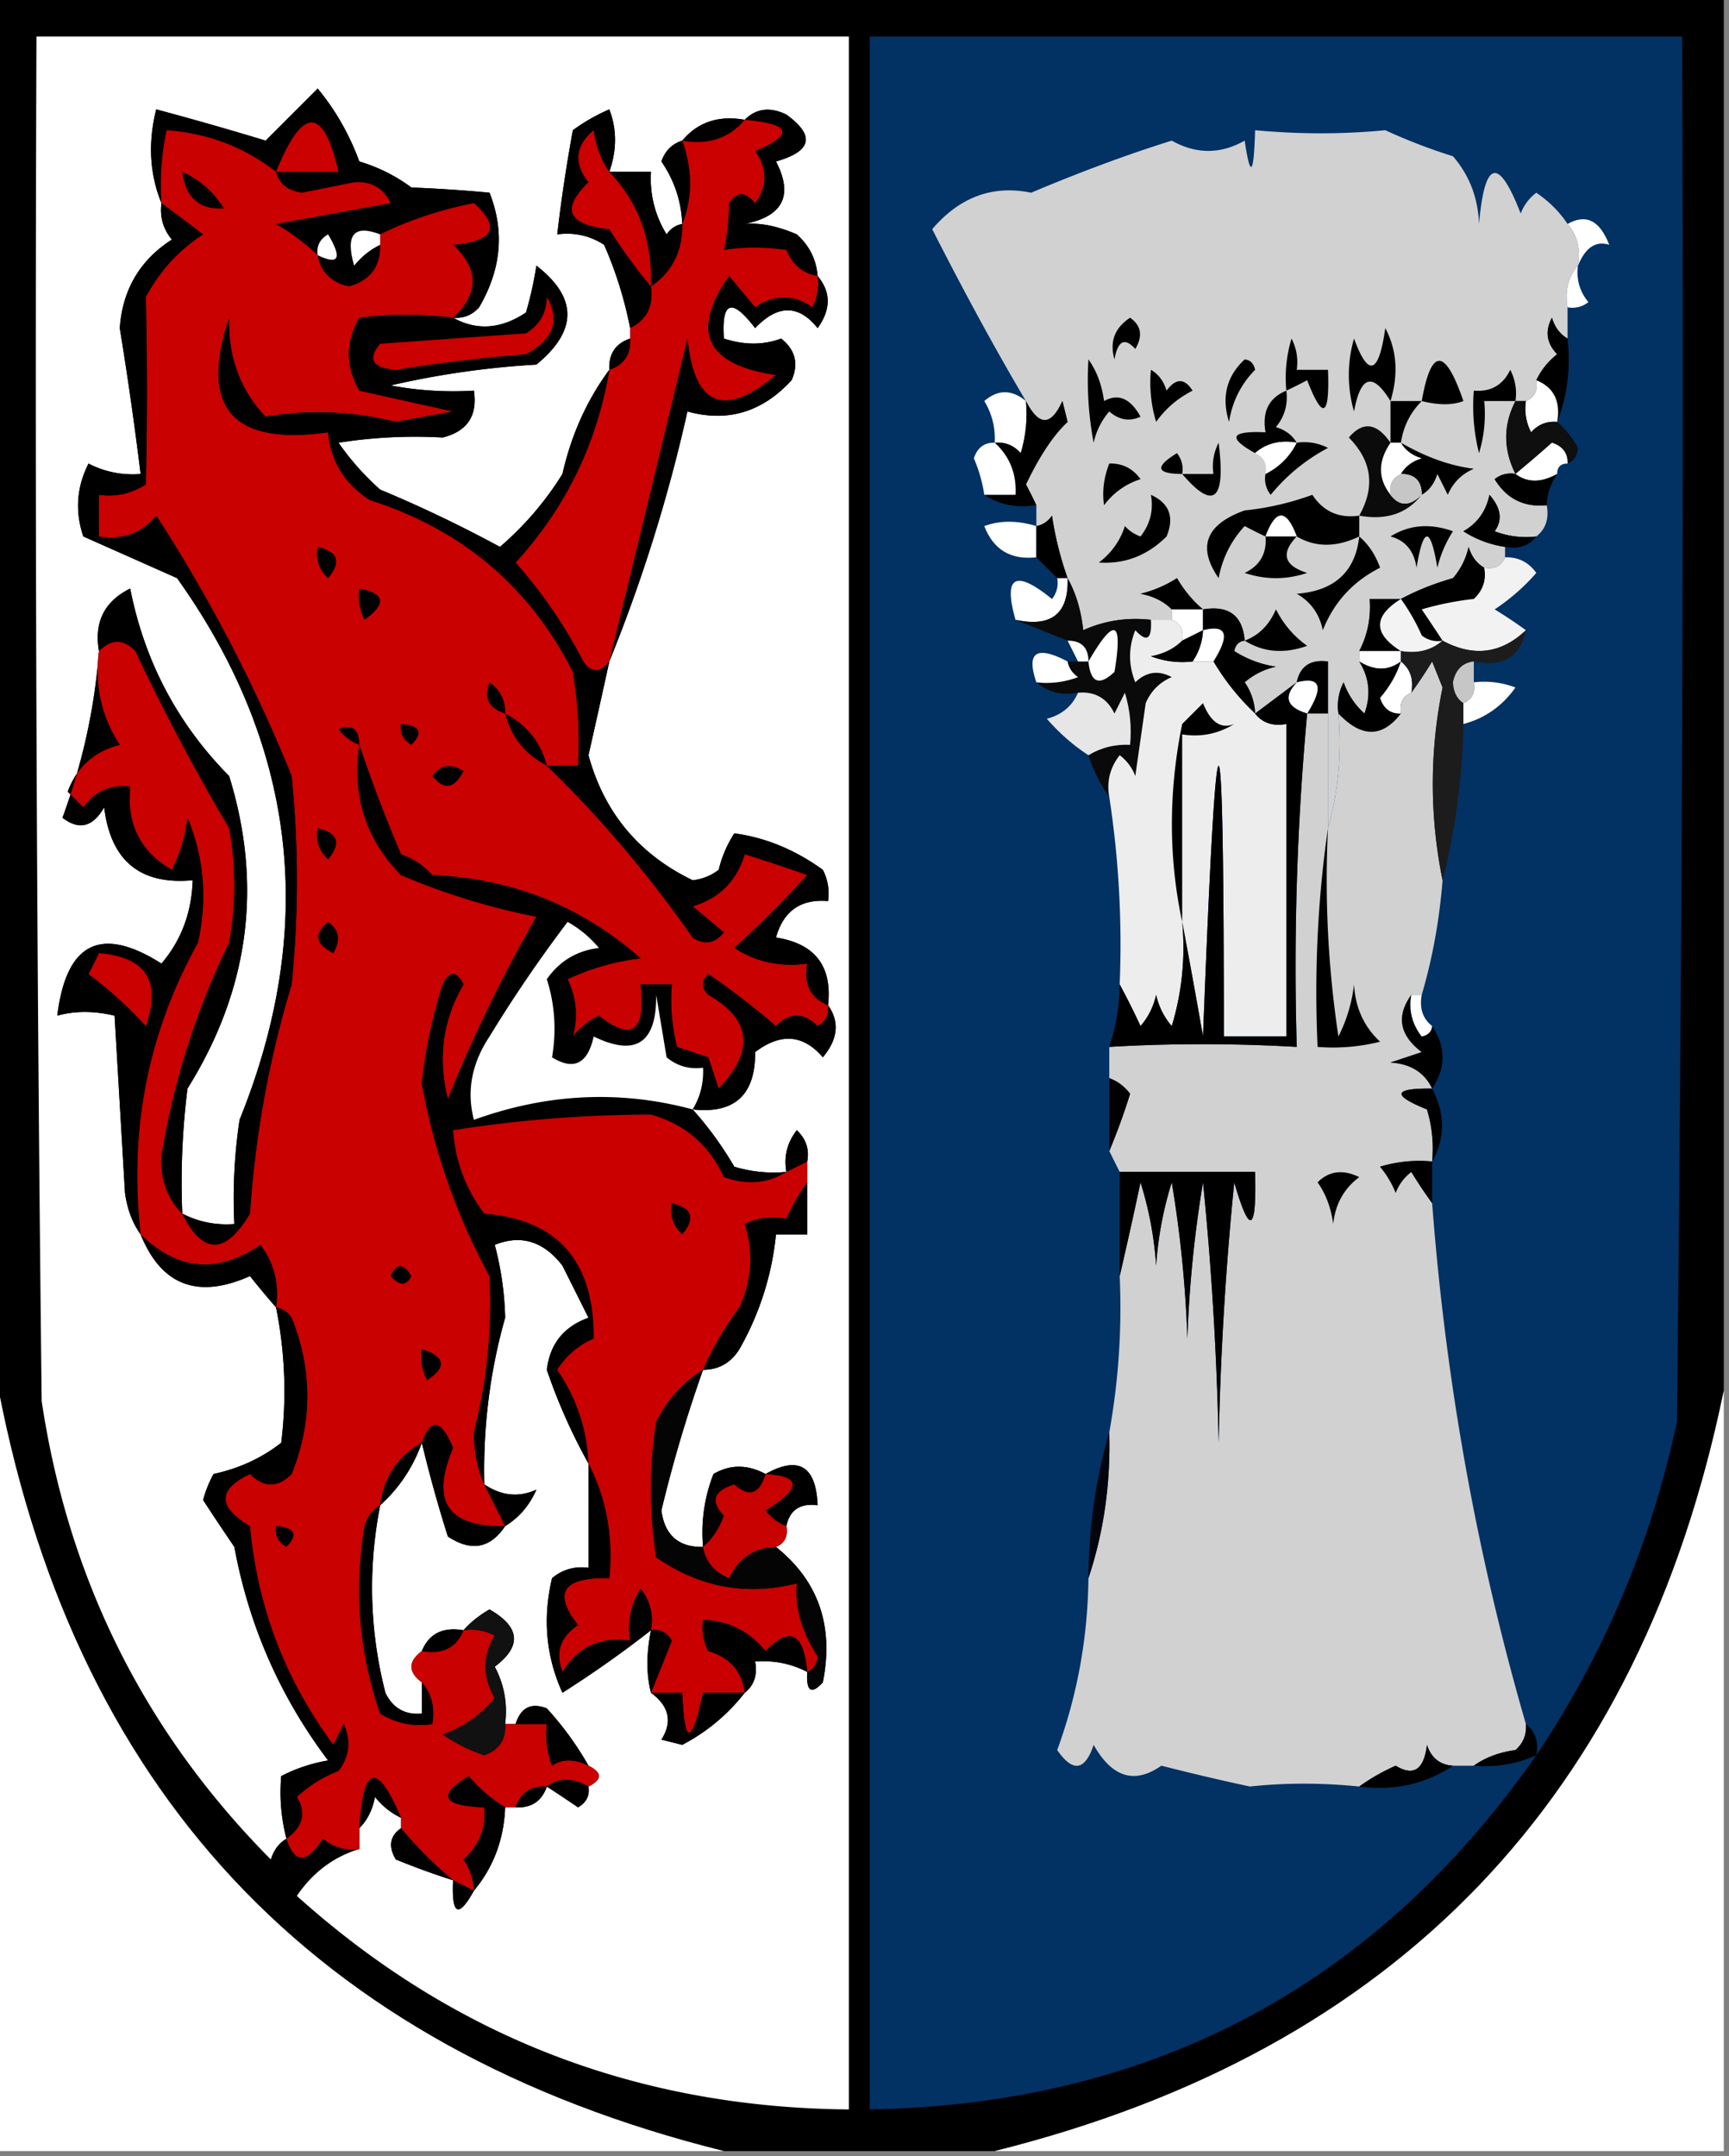 <svg xmlns="http://www.w3.org/2000/svg" width="166" height="207" style="shape-rendering:geometricPrecision;text-rendering:geometricPrecision;image-rendering:optimizeQuality;fill-rule:evenodd;clip-rule:evenodd"><rect width="100%" height="100%" fill="#808080" stroke="none"/><path style="opacity:1" d="M-.5-.5h166v134c-8.025 39.024-31.358 63.358-70 73h-26c-39.494-9.83-62.827-34.83-70-75V-.5z"/><path style="opacity:1" fill="#fefffe" d="M34.5 177.5v-2c.768-.763 1.268-1.763 1.5-3 .708.881 1.542 1.547 2.5 2v1c-1.074.751-1.24 1.751-.5 3a72.129 72.129 0 0 0 5.5 2c-.155 3.353.512 3.686 2 1 1.88-2.255 2.88-4.922 3-8h1c1.527.073 2.527-.594 3-2 .982.641 1.982 1.307 3 2 .797-.457 1.13-1.124 1-2 1.333-.667 1.333-1.333 0-2a30.034 30.034 0 0 0-4-5.5c-1.498-.585-2.498-.085-3 1.5h-1c.24-1.967-.094-3.801-1-5.5 2.618-1.974 2.452-3.807-.5-5.5-.995.566-1.828 1.233-2.5 2-1.983-.343-3.317.324-4 2-1.333 1-1.333 2 0 3v3c-1.624.14-2.79-.527-3.5-2-1.519-5.944-1.685-11.944-.5-18 1.826-1.647 3.16-3.647 4-6a128.439 128.439 0 0 0 2.5 9c2.234 1.48 4.068 1.147 5.5-1 1.337-.815 2.337-1.982 3-3.5-1.68.771-3.347.605-5-.5-.128-5.523.538-10.857 2-16a29.92 29.92 0 0 0-1-7c2.526-1.01 4.692-.343 6.5 2l2.5 5c-2.37.848-3.704 2.515-4 5a54.927 54.927 0 0 0 4 9v10c-1.322-.17-2.489.163-3.5 1-.913 3.862-.58 7.528 1 11a106.096 106.096 0 0 0 8.5-6c-.454 2.241-.454 4.241 0 6 1.748 1.289 2.081 2.789 1 4.5l2 .5a18.263 18.263 0 0 0 6-5c.904-.709 1.237-1.709 1-3 1.791-.134 3.458.199 5 1-.107 1.879.393 2.212 1.5 1 1.079-5.406-.421-9.739-4.5-13 .838-.342 1.172-1.008 1-2 .321-1.548 1.321-2.215 3-2-.157-3.773-1.824-4.773-5-3-1.739-.934-3.405-.934-5 0a15.42 15.42 0 0 0-1 7c-2.349.042-3.682-1.125-4-3.5a132.495 132.495 0 0 1 4-13.5c1.517-.011 2.684-.677 3.5-2a27.748 27.748 0 0 0 3.5-11h3v-7c.219-1.175-.114-2.175-1-3-.929 1.189-1.262 2.522-1 4a12.93 12.93 0 0 1-5-.5 33.655 33.655 0 0 0-4-5.5c4.03.443 6.03-1.391 6-5.5 2.455-1.864 4.622-1.698 6.5.5 1.454-1.744 1.621-3.41.5-5 .418-3.75-1.249-5.918-5-6.5.72-2.556 2.386-3.723 5-3.5a4.932 4.932 0 0 0-.5-3c-2.676-1.933-5.51-3.1-8.5-3.5a11.362 11.362 0 0 0-1.5 3.5 4.938 4.938 0 0 1-2.5 1c-5.16-2.492-8.493-6.492-10-12 .68-3.006 1.346-6.006 2-9a151.803 151.803 0 0 0 7.5-24c3.854 1.066 7.188.066 10-3 .699-1.574.365-2.907-1-4-1.707.638-3.54.638-5.5 0-.238-3.6.762-3.933 3-1 2.174-2.28 4.174-2.28 6 0 1.288-1.799 1.288-3.465 0-5-.128-1.59-.795-2.923-2-4-1.853-.801-3.52-1.135-5-1 3.687-.747 4.687-2.747 3-6 3.453-.979 3.786-2.479 1-4.5-1.566-.765-2.9-.598-4 .5-2.51-.447-4.51.22-6 2-.978.311-1.645.978-2 2 1.247 1.823 1.914 3.823 2 6-.617.11-1.117.444-1.5 1a10.1 10.1 0 0 1-1.5-6h-4c.73-2.099.73-4.099 0-6a18.088 18.088 0 0 0-3.5 2c-.61 3.327-1.11 6.66-1.5 10 1.644-.213 3.144.12 4.5 1a37.944 37.944 0 0 1 2.5 8v1c-1.406.473-2.073 1.473-2 3-2.148 2.903-3.648 6.236-4.5 10a30.318 30.318 0 0 1-6 7A125.85 125.85 0 0 0 36.5 47a25.522 25.522 0 0 1-4-4.5c3.278-.52 6.61-.687 10-.5 2.363-.589 3.363-2.089 3-4.5a32.437 32.437 0 0 1-8-.5 83.719 83.719 0 0 1 14-2c3.962-3.256 3.962-6.423 0-9.5a35.267 35.267 0 0 1-1 4.5c-2.395 1.598-4.728 1.765-7 .5.996.086 1.83-.248 2.5-1 2.128-3.633 2.461-7.3 1-11a137.345 137.345 0 0 0-7.5-.5 16.094 16.094 0 0 0-5-2.5c-.97-2.621-2.304-4.954-4-7l-5 5a325.242 325.242 0 0 0-10.5-3c-.805 3.197-.638 6.197.5 9-.17 1.322.163 2.489 1 3.5-3.074 1.978-4.74 4.812-5 8.5.761 4.663 1.428 9.33 2 14a9.106 9.106 0 0 1-5-1c-1.147 2.265-1.314 4.598-.5 7l9 4c11.497 16.134 13.497 33.467 6 52a50.442 50.442 0 0 0-.5 10c-1.791.134-3.458-.199-5-1a72.442 72.442 0 0 1 .5-12c5.916-9.481 7.25-19.481 4-30-4.956-5.018-8.123-11.018-9.5-18-2.478 1.222-3.478 3.222-3 6-.392 5.382-1.558 10.715-3.5 16 1.587 1.227 2.92.894 4-1 .628 5.135 3.46 7.469 8.5 7-.099 3.105-1.099 5.772-3 8-5.806-3.684-9.14-2.018-10 5 1.681-.468 3.514-.468 5.5 0l1 17c.21 1.558.71 2.891 1.5 4 1.989 4.901 5.489 6.234 10.5 4a81.216 81.216 0 0 0 2.5 3 40.48 40.48 0 0 1 .5 13c-1.864 1.464-4.03 2.464-6.5 3a11.47 11.47 0 0 0-1 2.5 283.046 283.046 0 0 0 3 4.5c1.394 7.554 4.394 14.387 9 20.5a15.252 15.252 0 0 0-4.5 1.5 17.642 17.642 0 0 0 .5 6c-.722.418-1.222 1.084-1.5 2-12.094-12.187-19.427-26.854-22-44-.5-43.665-.667-87.332-.5-131h78v199c-20.33-.173-37.996-7.006-53-20.5 1.535-2.253 3.535-3.753 6-4.5z"/><path style="opacity:1" fill="#023163" d="M147.5 168.5c-15.521 22.17-36.854 33.503-64 34V3.5h78c.167 44.335 0 88.668-.5 133-2.469 11.59-6.969 22.256-13.5 32z"/><path style="opacity:1" d="M43.5 30.5c2.5-2.333 2.5-4.666 0-7 3.92-.349 4.587-1.682 2-4-3.232.633-6.232 1.633-9 3-2.52-.972-3.354.028-2.5 3 .708-.88 1.542-1.547 2.5-2 .05 2.09-.95 3.423-3 4-1.713-.38-2.713-1.38-3-3a21.617 21.617 0 0 0-4-3l11-2c-.67-1.446-1.838-2.113-3.5-2l-5 1c-1.376-.184-2.209-.85-2.5-2-3.03-2.376-6.53-3.71-10.5-4a24.939 24.939 0 0 0-.5 7c-1.138-2.803-1.305-5.803-.5-9 3.49.934 6.99 1.934 10.5 3l5-5c1.696 2.046 3.03 4.379 4 7 1.833.552 3.5 1.386 5 2.5 2.631.107 5.131.273 7.5.5 1.461 3.7 1.128 7.367-1 11-.67.752-1.504 1.086-2.5 1zM58.5 16.5c-.79-1.108-1.29-2.442-1.5-4-1.772 1.49-1.939 3.157-.5 5-2.66 2.57-1.994 4.07 2 4.5a49.974 49.974 0 0 0 4 5.5c.27 1.88-.396 3.213-2 4a37.944 37.944 0 0 0-2.5-8c-1.356-.88-2.856-1.213-4.5-1 .39-3.34.89-6.673 1.5-10a18.088 18.088 0 0 1 3.5-2c.73 1.901.73 3.901 0 6zM71.5 11.5c1.1-1.098 2.434-1.265 4-.5 2.786 2.021 2.453 3.521-1 4.5 1.687 3.253.687 5.253-3 6 1.48-.135 3.147.199 5 1 1.205 1.077 1.872 2.41 2 4-1.422-.25-2.422-1.083-3-2.5-2.057-.305-4.057-.305-6 0 .299-1.32.466-2.82.5-4.5.741-1.14 1.575-1.14 2.5 0 1.18-1.635 1.18-3.302 0-5 3.79-1.604 3.456-2.604-1-3z"/><path style="opacity:1" fill="#cb0000" d="M26.5 16.5c2.552-6.325 4.552-6.325 6 0h-6z"/><path style="opacity:1" d="M71.5 11.5c-1.49 1.78-3.49 2.447-6 2 1.49-1.78 3.49-2.447 6-2z"/><path style="opacity:1" fill="#ca0100" d="M71.5 11.5c4.456.396 4.79 1.396 1 3 1.18 1.698 1.18 3.365 0 5-.925-1.14-1.759-1.14-2.5 0-.034 1.68-.201 3.18-.5 4.5 1.943-.305 3.943-.305 6 0 .578 1.417 1.578 2.25 3 2.5a4.932 4.932 0 0 1-.5 3c-1.796-1.267-3.63-1.267-5.5 0l-2.5-3c-3.726 5.334-2.226 8.5 4.5 9.5-5 4.169-7.834 3.002-8.5-3.5a4952.317 4952.317 0 0 1-7.5 31c-.897 1.098-1.73 1.098-2.5 0a46.434 46.434 0 0 0-6.5-9.5c4.812-5.258 7.812-11.425 9-18.5 1.406-.473 2.073-1.473 2-3v-1c1.604-.787 2.27-2.12 2-4 2.039-1.411 3.039-3.411 3-6 .997-2.505.997-5.172 0-8 2.51.447 4.51-.22 6-2z"/><path style="opacity:1" fill="#c90100" d="M26.5 16.5c.291 1.15 1.124 1.816 2.5 2l5-1c1.662-.113 2.83.554 3.5 2l-11 2a21.617 21.617 0 0 1 4 3c.287 1.62 1.287 2.62 3 3 2.05-.577 3.05-1.91 3-4v-1c2.768-1.367 5.768-2.367 9-3 2.587 2.318 1.92 3.651-2 4 2.5 2.334 2.5 4.667 0 7-3.127-.376-6.127-.376-9 0-1.333 2.333-1.333 4.667 0 7l9 2-5.5 1c-4.19-1.038-8.357-1.205-12.5-.5-2.447-2.57-3.613-5.737-3.5-9.5-2.88 8.63.287 12.297 9.5 11 .244 2.763 1.577 4.93 4 6.5 8.877 2.833 15.377 8.333 19.5 16.5.498 2.982.665 5.982.5 9h-3c5.125 4.97 9.791 10.47 14 16.5 1.135.75 2.135.583 3-.5l-3-2.5c2.55-.751 4.216-2.418 5-5 1.867.575 3.867 1.242 6 2a102.03 102.03 0 0 1-7 7c2.094 1.352 4.427 1.852 7 1.5-.343 1.983.323 3.317 2 4 .13.876-.203 1.543-1 2-1.333-1.333-2.667-1.333-4 0a74.327 74.327 0 0 0-6.5-5c-.667.667-.667 1.333 0 2 4.152 2.366 4.485 5.366 1 9l-1-3-3-1a18.436 18.436 0 0 1-.5-6h-3c.523 4.523-.81 5.523-4 3a7.253 7.253 0 0 0-2.5 2c.51-1.88.343-3.713-.5-5.5a22.5 22.5 0 0 1 7-2c-5.662-5.002-12.329-7.669-20-8a7.291 7.291 0 0 0-3-2c-1.49-3.48-2.823-6.98-4-10.5-.716 4.89.617 9.056 4 12.5a64.741 64.741 0 0 0 13 4 141.498 141.498 0 0 0-8.5 17.5c-.99-3.944-.49-7.61 1.5-11-.667-1.333-1.333-1.333-2 0a48.144 48.144 0 0 0-2 9.5 61.243 61.243 0 0 0 6.5 18.5 49.804 49.804 0 0 1-1.5 15c.007 1.869.34 3.536 1 5l2 4c-5.526.12-7.193-2.38-5-7.5-1.146-2.767-2.146-2.934-3-.5-2.322 1.302-3.655 3.302-4 6-.722.418-1.222 1.084-1.5 2-1.022 6.18-.522 12.18 1.5 18 1.545.952 3.212 1.285 5 1 .268-1.599-.066-2.932-1-4-1.333-1-1.333-2 0-3 1.983.343 3.317-.324 4-2a4.934 4.934 0 0 1 3 .5c-1.192 1.945-1.192 3.945 0 6-1.317 1.614-2.983 2.781-5 3.5a15.685 15.685 0 0 0 4 2c1.419-.505 2.085-1.505 2-3h4a8.435 8.435 0 0 0 .5 4c.986-.671 2.153-.671 3.5 0 1.333.667 1.333 1.333 0 2-1.535-.854-2.868-.854-4 0-1.527-.073-2.527.594-3 2h-1a14.696 14.696 0 0 1-3.5-3c-3.055 1.852-2.555 2.852 1.5 3 .172 1.992-.495 3.658-2 5 .627.917.96 1.917 1 3l-2-1a38.425 38.425 0 0 1-5-5v-1c-2.295-5.408-3.628-5.074-4 1v2c-1.322.17-2.489-.163-3.5-1-1.555 2.427-2.721 2.427-3.5 0 1.588-1.135 1.921-2.469 1-4a12.409 12.409 0 0 1 4-2.5c1.054-1.388 1.22-2.888.5-4.5l-1 2c-4.64-6.275-7.307-13.275-8-21-3.124-1.847-3.124-3.513 0-5 1.333 1.333 2.667 1.333 4 0 2-5 2-10 0-15-.383-.556-.883-.889-1.5-1 .319-2.25-.181-4.25-1.5-6-4.101 2.819-7.935 2.486-11.5-1-1.138-10.017.695-19.35 5.5-28 .922-4.19.588-8.19-1-12a14.73 14.73 0 0 1-1.5 5c-3.032-1.735-4.365-4.402-4-8-1.89-.204-3.39.463-4.5 2L6.5 76c.876-2.376 2.542-3.876 5-4.5-1.77-2.693-2.437-5.693-2-9 1.188-1.184 2.354-1.184 3.5 0 2.73 5.793 5.73 11.46 9 17a30.499 30.499 0 0 1 0 11 73.511 73.511 0 0 0-6.5 20.5c-.107 2.221.56 4.054 2 5.5 1.975 3.966 4.142 3.966 6.5 0a97.99 97.99 0 0 1 4-22c.667-6.667.667-13.333 0-20a148.288 148.288 0 0 0-13-25c-1.4 1.692-3.234 2.359-5.5 2v-4c1.644.214 3.144-.12 4.5-1a409.45 409.45 0 0 0 0-18c1.338-2.502 3.17-4.502 5.5-6a493.061 493.061 0 0 0-4-3c-.163-2.357.003-4.69.5-7 3.97.29 7.47 1.624 10.5 4z"/><path style="opacity:1" fill="#cb0000" d="M58.5 16.5c2.812 2.913 4.145 6.58 4 11a49.974 49.974 0 0 1-4-5.5c-3.994-.43-4.66-1.93-2-4.5-1.439-1.843-1.272-3.51.5-5 .21 1.558.71 2.892 1.5 4z"/><path style="opacity:1" fill="#d1d1d1" d="M150.5 21.5c.934 1.068 1.268 2.401 1 4-.934 1.068-1.268 2.401-1 4v3c-.722-.417-1.222-1.084-1.5-2-.684 1.284-.517 2.45.5 3.5-.881.708-1.547 1.542-2 2.5.172.992-.162 1.658-1 2h-1c-1.186 2.292-1.186 4.626 0 7a2.427 2.427 0 0 0-2 .5c1.153 1.883 2.819 2.716 5 2.5.237 1.291-.096 2.291-1 3a8.435 8.435 0 0 1-4-.5c.78-1.073.613-2.24-.5-3.5-.318 1.56-1.151 2.728-2.5 3.5a10.122 10.122 0 0 0 4 1.5v1c-.342.838-1.008 1.172-2 1-.722-.417-1.222-1.084-1.5-2a6.802 6.802 0 0 1-1.5 3c-1.836.528-3.503 1.194-5 2h-3c.134 1.791-.199 3.458-1 5v1c.973 1.568 1.14 3.235.5 5a7.292 7.292 0 0 1-2-3 4.934 4.934 0 0 0-.5 3c.315 3.871-.018 7.538-1 11v-16c-1.679-.215-2.679.452-3 2l-4 3a5.575 5.575 0 0 0-1-3 6.807 6.807 0 0 1 3-1.5 10.255 10.255 0 0 1-4-1.5c.124-.607.457-.94 1-1-.194-2.412-1.527-3.412-4-3-.969-.81-1.802-1.81-2.5-3a11.357 11.357 0 0 1-3.5 1.5c1.237.232 2.237.732 3 1.5v1h-2c-2.292-.256-4.459.077-6.5 1-.198-1.882-.698-3.548-1.5-5a31.91 31.91 0 0 1-1.5-6c-.383.556-.883.89-1.5 1v-2a44.358 44.358 0 0 0-1-2c1.307-2.735 2.64-4.735 4-6l-.5-2c-1.092 2.431-2.26 2.431-3.5 0-2.837-4.783-5.837-10.283-9-16.5 2.646-3.093 5.812-4.26 9.5-3.5 4.772-2.015 9.272-3.682 13.5-5 2.343 1.315 4.677 1.315 7 0 .545 3.672.878 3.338 1-1 4.246.395 8.413.395 12.5 0a54.152 54.152 0 0 0 6.5 2.5c1.574 1.826 2.407 3.992 2.5 6.5.541-6.163 1.875-6.497 4-1a4.458 4.458 0 0 1 1.5-2c1.235.84 2.235 1.84 3 3z"/><path style="opacity:1" d="M65.5 13.5c.997 2.828.997 5.495 0 8-.086-2.177-.753-4.177-2-6 .355-1.022 1.022-1.689 2-2zM17.5 16.5c1.634.707 2.968 1.873 4 3.5-2.341.168-3.674-.999-4-3.5zM58.5 16.5h4a10.1 10.1 0 0 0 1.5 6c.383-.556.883-.89 1.5-1 .039 2.589-.961 4.589-3 6 .145-4.42-1.188-8.087-4-11zM15.5 19.5c1.315.976 2.648 1.976 4 3-2.33 1.498-4.162 3.498-5.5 6a409.45 409.45 0 0 1 0 18c-1.356.88-2.856 1.214-4.5 1v4c2.266.359 4.1-.308 5.5-2a148.288 148.288 0 0 1 13 25c.667 6.667.667 13.333 0 20a97.99 97.99 0 0 0-4 22c-2.358 3.966-4.525 3.966-6.5 0 1.542.801 3.209 1.134 5 1-.165-3.35.002-6.683.5-10 7.497-18.533 5.497-35.866-6-52l-9-4c-.814-2.402-.647-4.735.5-7a9.106 9.106 0 0 0 5 1 353.624 353.624 0 0 0-2-14c.26-3.688 1.926-6.522 5-8.5-.837-1.011-1.17-2.178-1-3.5z"/><path style="opacity:1" fill="#fefffe" d="M150.5 21.5c1.768-1.008 3.101-.34 4 2-1.282-.413-2.282.254-3 2 .268-1.599-.066-2.932-1-4zM36.5 22.5v1c-.958.453-1.792 1.12-2.5 2-.854-2.972-.02-3.972 2.5-3zM30.5 24.5c-.13-.876.203-1.543 1-2 1.373 2.308 1.04 2.975-1 2z"/><path style="opacity:1" d="M58.5 35.5c-1.188 7.075-4.188 13.242-9 18.5a46.434 46.434 0 0 1 6.5 9.5c.77 1.098 1.603 1.098 2.5 0-.654 2.994-1.32 5.994-2 9 1.507 5.508 4.84 9.508 10 12a4.938 4.938 0 0 0 2.5-1c.31-1.266.81-2.433 1.5-3.5 2.99.4 5.824 1.567 8.5 3.5.483.948.65 1.948.5 3-2.614-.223-4.28.944-5 3.5 3.751.582 5.418 2.75 5 6.5-1.677-.683-2.343-2.017-2-4-2.573.352-4.906-.148-7-1.5a102.03 102.03 0 0 0 7-7 149.915 149.915 0 0 0-6-2c-.784 2.582-2.45 4.249-5 5l3 2.5c-.865 1.083-1.865 1.25-3 .5-4.209-6.03-8.875-11.53-14-16.5h3a40.936 40.936 0 0 0-.5-9C50.877 56.333 44.377 50.833 35.5 48c-2.423-1.57-3.756-3.737-4-6.5-9.213 1.297-12.38-2.37-9.5-11-.113 3.763 1.053 6.93 3.5 9.5 4.143-.705 8.31-.538 12.5.5l5.5-1-9-2c-1.333-2.333-1.333-4.667 0-7 2.873-.376 5.873-.376 9 0 2.272 1.265 4.605 1.098 7-.5a35.267 35.267 0 0 0 1-4.5c3.962 3.077 3.962 6.244 0 9.5-4.73.273-9.396.94-14 2 2.646.497 5.313.664 8 .5.363 2.411-.637 3.911-3 4.5a47.027 47.027 0 0 0-10 .5 25.522 25.522 0 0 0 4 4.5A125.85 125.85 0 0 1 48 52.5a30.318 30.318 0 0 0 6-7c.852-3.764 2.352-7.097 4.5-10z"/><path style="opacity:1" fill="#fefffe" d="M151.5 25.5c-.17 1.322.163 2.489 1 3.5a2.427 2.427 0 0 1-2 .5c-.268-1.599.066-2.932 1-4z"/><path style="opacity:1" d="M78.5 26.5c1.288 1.535 1.288 3.201 0 5-1.826-2.28-3.826-2.28-6 0-2.238-2.933-3.238-2.6-3 1 1.96.638 3.793.638 5.5 0 1.365 1.093 1.699 2.426 1 4-2.812 3.066-6.146 4.066-10 3a151.803 151.803 0 0 1-7.5 24 4952.317 4952.317 0 0 0 7.5-31c.666 6.502 3.5 7.669 8.5 3.5-6.726-1-8.226-4.166-4.5-9.5l2.5 3c1.87-1.267 3.704-1.267 5.5 0 .483-.948.65-1.948.5-3z"/><path style="opacity:1" fill="#cb0000" d="M52.5 28.5c1.303 2.257.636 4.09-2 5.5A159.23 159.23 0 0 0 38 35.5c-2.241-.18-2.741-1.014-1.5-2.5l14-1c1.323-.816 1.99-1.983 2-3.5z"/><path style="opacity:1" d="M108.5 30.5c1.073.75 1.24 1.75.5 3-1.016-1.134-1.683-.8-2 1-.484-1.693.016-3.027 1.5-4zM150.5 32.5c.306 2.885-.027 5.552-1 8 .343-1.983-.324-3.317-2-4 .453-.958 1.119-1.792 2-2.5-1.017-1.05-1.184-2.216-.5-3.5.278.916.778 1.583 1.5 2zM133.5 38.5c-1.705-2.787-2.872-2.453-3.5 1a12.494 12.494 0 0 1 0-7c1.377 3.765 2.377 3.432 3-1 1.113 2.092 1.279 4.425.5 7zM60.5 32.5c.073 1.527-.594 2.527-2 3-.073-1.527.594-2.527 2-3zM123.5 37.5c-.16-1.7.006-3.366.5-5 .483.948.649 1.948.5 3h3c.169 4.54-.498 4.874-2 1-.683.363-1.35.696-2 1zM104.5 34.5c.79 1.108 1.29 2.442 1.5 4 1.364-.758 2.531-.258 3.5 1.5-1.049.492-2.049.326-3-.5a6.802 6.802 0 0 0-1.5 3 32.462 32.462 0 0 1-.5-8zM119.5 34.5c.543.06.876.393 1 1-1.363 1.393-2.196 3.06-2.5 5-.743-2.374-.243-4.374 1.5-6zM136.5 38.5c.905-5.147 2.238-5.147 4 0-1.057.406-2.391.406-4 0zM110.5 35.5c.722.417 1.222 1.084 1.5 2 .893-1.211 1.726-1.211 2.5 0-1.434.73-2.6 1.73-3.5 3a12.93 12.93 0 0 1-.5-5zM145.5 38.5h-3a12.93 12.93 0 0 1-.5 5 18.452 18.452 0 0 1-.5-6c1.624.14 2.79-.527 3.5-2 .483.948.649 1.948.5 3z"/><path style="opacity:1" fill="#fefffe" d="M147.5 36.5c1.676.683 2.343 2.017 2 4-.996-.086-1.829.248-2.5 1a4.934 4.934 0 0 1-.5-3c.838-.342 1.172-1.008 1-2zM98.5 38.5c.16 1.7-.007 3.366-.5 5-.67-.752-1.504-1.086-2.5-1a6.845 6.845 0 0 0-1-4c1.308-1.126 2.642-1.126 4 0z"/><path style="opacity:1" d="M123.5 37.5c.17 1.322-.163 2.489-1 3.5.916.278 1.582.778 2 1.5-1.599-.268-2.932.066-4 1-2.686-1.488-2.353-2.155 1-2-.343-1.983.324-3.317 2-4zM98.5 38.5c1.24 2.431 2.408 2.431 3.5 0l.5 2c-1.36 1.265-2.693 3.265-4 6 .363.684.696 1.35 1 2-1.915.285-3.581-.049-5-1h3c.109-2.014-.558-3.68-2-5 .996-.086 1.83.248 2.5 1 .493-1.634.66-3.3.5-5zM133.5 38.5h3c-1.1 1.105-1.767 2.438-2 4h-1v-4z"/><path style="opacity:1" fill="#0f0f0f" d="M145.5 38.5h1a4.934 4.934 0 0 0 .5 3c.671-.752 1.504-1.086 2.5-1 .778.656 1.444 1.489 2 2.5-.07.765-.403 1.265-1 1.5.03-.997-.47-1.664-1.5-2a123.492 123.492 0 0 1-3.5 3c-1.186-2.374-1.186-4.708 0-7z"/><path style="opacity:1" fill="#fefffe" d="M95.5 42.5c1.442 1.32 2.109 2.986 2 5h-3a14.076 14.076 0 0 0-1-3.5c.336-1.03 1.003-1.53 2-1.5z"/><path style="opacity:1" d="M113.5 45.5h3a4.934 4.934 0 0 1 .5-3c.699 5.548-.467 6.548-3.5 3z"/><path style="opacity:1" fill="#fefffe" d="M120.5 43.5c1.068-.934 2.401-1.268 4-1a6.544 6.544 0 0 1-3 3c.172-.992-.162-1.658-1-2z"/><path style="opacity:1" d="M124.5 42.5a4.932 4.932 0 0 1 3 .5 17.833 17.833 0 0 0-5.5 4.5 2.429 2.429 0 0 1-.5-2 6.544 6.544 0 0 0 3-3z"/><path style="opacity:1" fill="#fefffe" d="M133.5 42.5h1c.418.722 1.084 1.222 2 1.5-.916.278-1.582.778-2 1.5-.838.342-1.172 1.008-1 2-1.22-1.55-1.22-3.216 0-5z"/><path style="opacity:1" d="M134.5 42.5c2.403 1.388 4.737 2.221 7 2.5-1.167.5-2 1.333-2.5 2.5l-1-2c-.278.916-.778 1.583-1.5 2 0-1.333-.667-2-2-2 .418-.722 1.084-1.222 2-1.5-.916-.278-1.582-.778-2-1.5z"/><path style="opacity:1" fill="#fefffe" d="M150.5 44.5c-.667 0-1 .333-1 1-1.535.854-2.868.854-4 0a123.492 123.492 0 0 0 3.5-3c1.03.336 1.53 1.003 1.5 2z"/><path style="opacity:1" d="M113.5 45.5c-2.501-.01-2.668-.678-.5-2 .464.594.631 1.261.5 2z"/><path style="opacity:1" fill="#0b0b0b" d="M133.5 42.5c-1.22 1.784-1.22 3.45 0 5 .848 1.125 1.848 1.125 3 0-1.418 1.808-3.418 2.475-6 2 1.548-2.758 1.215-5.258-1-7.5 1.346-1.587 2.679-1.42 4 .5z"/><path style="opacity:1" d="M106.5 44.5c1.256-.039 2.256.461 3 1.5a6.977 6.977 0 0 0-3.5 2.5c-.195-1.32-.028-2.653.5-4z"/><path style="opacity:1" fill="#c6c6c6" d="M134.5 45.5c1.333 0 2 .667 2 2-1.152 1.125-2.152 1.125-3 0-.172-.992.162-1.658 1-2z"/><path style="opacity:1" d="M145.5 45.5c1.132.854 2.465.854 4 0a5.727 5.727 0 0 0-1 3c-2.181.216-3.847-.617-5-2.5a2.427 2.427 0 0 1 2-.5zM110.5 47.5c1.773.814 2.273 2.148 1.5 4-1.851 1.837-4.017 2.67-6.5 2.5a6.977 6.977 0 0 0 2.5-3.5c.414.457.914.79 1.5 1 .929-1.189 1.262-2.522 1-4zM130.5 49.5v2c-2.206 1.056-4.206 1.056-6 0-1-2.667-2-2.667-3 0a44.043 44.043 0 0 1-2-1c-1.306 1.412-2.14 3.079-2.5 5-2.071-2.994-1.238-5.16 2.5-6.5a26.689 26.689 0 0 0 6.5-1.5c1.049 1.607 2.549 2.273 4.5 2zM147.5 51.5c-.709.904-1.709 1.237-3 1a10.122 10.122 0 0 1-4-1.5c1.349-.772 2.182-1.94 2.5-3.5 1.113 1.26 1.28 2.427.5 3.5a8.435 8.435 0 0 0 4 .5z"/><path style="opacity:1" fill="#fefffe" d="M99.5 50.5v3c-2.458.273-4.125-.727-5-3 1.503-.552 3.17-.552 5 0z"/><path style="opacity:1" d="M102.5 55.5h-1l-2-2v-3c.617-.11 1.117-.444 1.5-1a31.91 31.91 0 0 0 1.5 6z"/><path style="opacity:1" fill="#fefffe" d="M124.5 51.5h-3c1-2.667 2-2.667 3 0z"/><path style="opacity:1" d="M133.5 51.5c1.788-1.123 3.788-1.29 6-.5a11.339 11.339 0 0 0-1.5 3.5c-.667-4-1.333-4-2 0-.236-1.62-1.069-2.62-2.5-3zM121.5 51.5h3c-1.56 1.63-1.227 2.796 1 3.5-2 .667-4 .667-6 0 1.473-.71 2.14-1.876 2-3.5zM130.5 51.5c.891.761 1.558 1.761 2 3-2.592 1.304-4.425 3.304-5.5 6-.318-1.56-1.151-2.728-2.5-3.5 3.626-.278 5.626-2.112 6-5.5zM30.5 52.5c1.965.448 2.298 1.448 1 3-.886-.825-1.219-1.825-1-3zM142.5 54.5c.219 1.175-.114 2.175-1 3-1.617.17-3.284.503-5 1a184.223 184.223 0 0 1 2 3 2.427 2.427 0 0 1-2-.5 19.588 19.588 0 0 0-2-3.5c1.497-.806 3.164-1.472 5-2a6.802 6.802 0 0 0 1.5-3c.278.916.778 1.583 1.5 2z"/><path style="opacity:1" fill="#f2f2f2" d="M144.5 53.5c1.256-.039 2.256.461 3 1.5a19.897 19.897 0 0 1-4 3.5 44.093 44.093 0 0 1 3 2c-2.378 2.257-5.045 2.59-8 1a184.223 184.223 0 0 0-2-3 28.736 28.736 0 0 1 5-1c.886-.825 1.219-1.825 1-3 .992.172 1.658-.162 2-1z"/><path style="opacity:1" fill="#fefffe" d="M101.5 55.5h1c.116 3.41-1.55 4.744-5 4-1.198-4.199-.032-4.865 3.5-2a2.429 2.429 0 0 0 .5-2z"/><path style="opacity:1" d="M115.5 58.5h-3c-.763-.768-1.763-1.268-3-1.5 1.266-.31 2.433-.81 3.5-1.5.698 1.19 1.531 2.19 2.5 3zM17.5 116.5c-1.44-1.446-2.107-3.279-2-5.5A73.511 73.511 0 0 1 22 90.5a30.499 30.499 0 0 0 0-11 207.326 207.326 0 0 1-9-17c-1.146-1.184-2.312-1.184-3.5 0-.478-2.778.522-4.778 3-6 1.377 6.982 4.544 12.982 9.5 18 3.25 10.519 1.916 20.519-4 30a72.442 72.442 0 0 0-.5 12zM34.5 56.5c2.473.447 2.64 1.447.5 3a4.932 4.932 0 0 1-.5-3zM134.5 57.5c-2.667 1.667-2.667 3.333 0 5h-4c.801-1.542 1.134-3.209 1-5h3z"/><path style="opacity:1" fill="#f3f3f3" d="M134.5 57.5a19.588 19.588 0 0 1 2 3.5 2.427 2.427 0 0 0 2 .5c-1.068.934-2.401 1.268-4 1-2.667-1.667-2.667-3.333 0-5z"/><path style="opacity:1" fill="#fefffe" d="M112.5 59.5v-1h3v2l-2 1c.172-.992-.162-1.658-1-2z"/><path style="opacity:1" d="M115.5 58.5c2.473-.412 3.806.588 4 3-.543.06-.876.393-1 1a10.255 10.255 0 0 0 4 1.5 6.807 6.807 0 0 0-3 1.5 5.575 5.575 0 0 1 1 3 22.755 22.755 0 0 1-4-5c1.617-2.576 1.283-3.576-1-3v-2z"/><path style="opacity:1" d="M119.5 61.5c1.359-.507 2.359-1.507 3-3 .73 1.434 1.73 2.6 3 3.5-2.212.79-4.212.623-6-.5z"/><path style="opacity:1" fill="#0a0a0a" d="M102.5 55.5c.802 1.452 1.302 3.118 1.5 5 2.041-.923 4.208-1.256 6.5-1 .107 1.879-.393 2.212-1.5 1-.667 1.667-.667 3.333 0 5 1.049-1.017 2.216-1.184 3.5-.5-1.167.5-2 1.333-2.5 2.5l-1 7a4.458 4.458 0 0 0-1.5-2c-.929 1.189-1.262 2.522-1 4-.845-1.171-1.511-2.505-2-4 1.208-.734 2.541-1.067 4-1a12.93 12.93 0 0 0-.5-5l-1 2c-.71-1.473-1.876-2.14-3.5-2-1.599.268-2.932-.066-4-1a8.435 8.435 0 0 0 4-.5c-.556-.383-.889-.883-1-1.5h2c0-1.333-.667-2-2-2l-5-2c3.45.744 5.116-.59 5-4z"/><path style="opacity:1" fill="#ededed" d="M110.5 59.5h2c.838.342 1.172 1.008 1 2-.763.768-1.763 1.268-3 1.5a8.435 8.435 0 0 0 4 .5h2a22.755 22.755 0 0 0 4 5c.709.904 1.709 1.237 3 1v30h-6c-.001-34.641-.668-34.641-2 0a813.557 813.557 0 0 0-2-11 25.878 25.878 0 0 1-1 10 6.802 6.802 0 0 1-1.5-3 6.802 6.802 0 0 1-1.5 3 71.015 71.015 0 0 0-2-4 93.303 93.303 0 0 0-1-18c-.262-1.478.071-2.811 1-4a4.458 4.458 0 0 1 1.5 2l1-7c.5-1.167 1.333-2 2.5-2.5-1.284-.684-2.451-.517-3.5.5-.667-1.667-.667-3.333 0-5 1.107 1.212 1.607.879 1.5-1z"/><path style="opacity:1" fill="#fefffe" d="M116.5 63.5h-2a5.727 5.727 0 0 0 1-3c2.283-.576 2.617.424 1 3zM104.5 63.5c2.498-4.316 3.331-3.983 2.5 1-1.461 1.382-2.294 1.05-2.5-1z"/><path style="opacity:1" d="M115.5 60.5a5.727 5.727 0 0 1-1 3 8.435 8.435 0 0 1-4-.5c1.237-.232 2.237-.732 3-1.5l2-1z"/><path style="opacity:1" fill="#fefffe" d="M102.5 61.5c1.333 0 2 .667 2 2h-1l-1-2z"/><path style="opacity:1" d="M9.5 62.5c-.437 3.307.23 6.307 2 9-2.458.624-4.124 2.124-5 4.5L8 77.5c1.11-1.537 2.61-2.204 4.5-2-.365 3.598.968 6.265 4 8a14.73 14.73 0 0 0 1.5-5c1.588 3.81 1.922 7.81 1 12-4.805 8.65-6.638 17.983-5.5 28-.79-1.109-1.29-2.442-1.5-4l-1-17c-1.986-.468-3.819-.468-5.5 0 .86-7.018 4.194-8.684 10-5 1.901-2.228 2.901-4.895 3-8-5.04.469-7.872-1.865-8.5-7-1.08 1.894-2.413 2.227-4 1 1.942-5.285 3.108-10.618 3.5-16z"/><path style="opacity:1" fill="#fefffe" d="M102.5 63.5c.111.617.444 1.117 1 1.5a8.435 8.435 0 0 1-4 .5c-.994-2.9.006-3.566 3-2zM130.5 63.5v-1h4v1c-1.202.905-2.536.905-4 0z"/><path style="opacity:1" d="M127.5 68.5h-2c1.617-2.576 1.283-3.576-1-3 .321-1.548 1.321-2.215 3-2v5zM130.5 63.5c1.464.905 2.798.905 4 0-.404 1.256-1.071 2.423-2 3.5.336 1.03 1.003 1.53 2 1.5-1.791 2.336-3.791 2.336-6 0a4.934 4.934 0 0 1 .5-3 7.292 7.292 0 0 0 2 3c.64-1.765.473-3.432-.5-5z"/><path style="opacity:1" fill="#fefffe" d="M134.5 63.5c.904.709 1.237 1.709 1 3-.838.342-1.172 1.008-1 2-.997.03-1.664-.47-2-1.5.929-1.077 1.596-2.244 2-3.5z"/><path style="opacity:1" fill="#d1d1d1" d="M138.5 84.5c-.308 3.86-.975 7.526-2 11h-1c-1.465 2.046-1.132 3.88 1 5.5l-3 1c1.937.122 3.27.955 4 2.5-3.743-.041-3.91.626-.5 2a12.93 12.93 0 0 1 .5 5 12.93 12.93 0 0 0-5 .5 9.454 9.454 0 0 1 1.5 2.5 4.457 4.457 0 0 1 1.5-2 44.093 44.093 0 0 0 2 3c1.295 17.115 4.295 33.782 9 50 .086.996-.248 1.829-1 2.5-1.558.21-2.891.71-4 1.5h-2c-1.25-.077-2.083-.744-2.5-2-.284 2.386-1.284 3.052-3 2a19.602 19.602 0 0 0-3.5 2c-3.605-.363-7.105-.363-10.5 0a227.77 227.77 0 0 1-8.5-2c-2.567 1.803-4.733 1.136-6.5-2-.833 2.5-2 2.667-3.5.5 1.933-5.272 2.933-10.772 3-16.5 1.472-4.419 2.138-9.086 2-14a67.246 67.246 0 0 0 1-15 467.073 467.073 0 0 0 2-9 34.251 34.251 0 0 1 1.5 8 34.251 34.251 0 0 1 1.5-8 114.67 114.67 0 0 1 1.5 15 114.67 114.67 0 0 1 1.5-15 314.44 314.44 0 0 1 1.5 25 314.44 314.44 0 0 1 1.5-25c1.487 5.157 2.153 4.824 2-1h-13l-1-2a61.16 61.16 0 0 0 2-5.5c-.544-.717-1.211-1.217-2-1.5v-3c5.898-.35 11.898-.35 18 0a265.206 265.206 0 0 1 1-32h2v11c.982-3.462 1.315-7.129 1-11 2.209 2.336 4.209 2.336 6 0-.172-.992.162-1.658 1-2a44.293 44.293 0 0 0 2-3l1 2.5a46.102 46.102 0 0 0 0 18.5z"/><path style="opacity:1" fill="#1c1c1c" d="M146.5 60.5c-.548 2.584-2.215 3.584-5 3-1.086.12-1.753.787-2 2 .043.916.376 1.583 1 2v2c-.108 5.21-.775 10.21-2 15a46.102 46.102 0 0 1 0-18.5l-1-2.5a44.293 44.293 0 0 1-2 3c.237-1.291-.096-2.291-1-3v-1c1.599.268 2.932-.066 4-1 2.955 1.59 5.622 1.257 8-1z"/><path style="opacity:1" fill="#c6c6c6" d="M141.5 63.5v2c.172.992-.162 1.658-1 2-.624-.417-.957-1.084-1-2 .247-1.213.914-1.88 2-2z"/><path style="opacity:1" fill="#fefffe" d="M125.5 68.5c-1.981-.605-2.315-1.605-1-3 2.283-.576 2.617.424 1 3z"/><path style="opacity:1" d="M48.5 68.5c-1.585-.502-2.085-1.502-1.5-3 1.039.744 1.539 1.744 1.5 3zM124.5 65.5c-1.315 1.395-.981 2.395 1 3a265.206 265.206 0 0 0-1 32c-6.102-.35-12.102-.35-18 0 .65-1.935.983-3.935 1-6a71.015 71.015 0 0 1 2 4 6.802 6.802 0 0 0 1.5-3 6.802 6.802 0 0 0 1.5 3 25.878 25.878 0 0 0 1-10c.666 3.52 1.333 7.188 2 11 1.332-34.641 1.999-34.641 2 0h6v-30c-1.291.237-2.291-.096-3-1l4-3z"/><path style="opacity:1" fill="#fefffe" d="M141.5 65.5a8.435 8.435 0 0 1 4 .5c-1.289 1.802-2.956 2.969-5 3.5v-2c.838-.342 1.172-1.008 1-2z"/><path style="opacity:1" fill="#e6e6e6" d="M103.5 66.5c1.624-.14 2.79.527 3.5 2l1-2c.494 1.634.66 3.3.5 5-1.459-.067-2.792.266-4 1-1.436-.929-2.769-2.095-4-3.5 1.442-.377 2.442-1.21 3-2.5z"/><path style="opacity:1" d="M113.5 88.5c-1.317-6.178-1.317-12.512 0-19l2-2c.742 1.85 1.742 2.516 3 2-1.545.952-3.212 1.285-5 1v18zM48.5 68.5c2.087 1.085 3.42 2.751 4 5-2.087-1.085-3.42-2.751-4-5zM34.5 71.5c-.79-.283-1.456-.783-2-1.5 1.316-.528 1.983-.028 2 1.5zM38.5 69.5c1.837.14 2.17.806 1 2-.797-.457-1.13-1.124-1-2zM34.5 71.5c1.177 3.52 2.51 7.02 4 10.5a7.291 7.291 0 0 1 3 2c7.671.331 14.338 2.998 20 8a22.5 22.5 0 0 0-7 2c.843 1.787 1.01 3.62.5 5.5a7.253 7.253 0 0 1 2.5-2c3.19 2.523 4.523 1.523 4-3h3a18.436 18.436 0 0 0 .5 6l3 1 1 3c3.485-3.634 3.152-6.634-1-9-.667-.667-.667-1.333 0-2a74.327 74.327 0 0 1 6.5 5c1.333-1.333 2.667-1.333 4 0 .797-.457 1.13-1.124 1-2 1.121 1.59.954 3.256-.5 5-1.878-2.198-4.045-2.364-6.5-.5.03 4.109-1.97 5.943-6 5.5a33.655 33.655 0 0 1 4 5.5c1.634.494 3.3.66 5 .5-1.788 1.122-3.788 1.289-6 .5-1.423-3.092-3.757-5.092-7-6-6.354.002-12.688.502-19 1.5.213 2.975 1.213 5.642 3 8 7.053.567 10.553 4.567 10.5 12-1.487.655-2.653 1.655-3.5 3 1.87 2.734 2.87 5.734 3 9a54.927 54.927 0 0 1-4-9c.296-2.485 1.63-4.152 4-5l-2.5-5c-1.808-2.343-3.974-3.01-6.5-2a29.92 29.92 0 0 1 1 7c-1.462 5.143-2.128 10.477-2 16-.66-1.464-.993-3.131-1-5a49.804 49.804 0 0 0 1.5-15 61.243 61.243 0 0 1-6.5-18.5 48.144 48.144 0 0 1 2-9.5c.667-1.333 1.333-1.333 2 0-1.99 3.39-2.49 7.056-1.5 11A141.498 141.498 0 0 1 51.5 88a64.741 64.741 0 0 1-13-4c-3.383-3.444-4.716-7.61-4-12.5zM41.5 74.5c.75-1.073 1.75-1.24 3-.5-.852 1.728-1.852 1.895-3 .5zM30.5 79.5c1.965.448 2.298 1.448 1 3-.886-.825-1.219-1.825-1-3zM127.5 79.5c-.33 6.7.003 13.367 1 20a14.72 14.72 0 0 0 1.5-5c.121 2.227.954 4.06 2.5 5.5a18.453 18.453 0 0 1-6 .5c-.325-7.187.009-14.187 1-21zM31.5 88.5c1.074.75 1.24 1.75.5 3-1.728-.852-1.895-1.852-.5-3z"/><path style="opacity:1" fill="#fefffe" d="M66.5 106.5c-6.97-1.874-13.97-1.54-21 1-.718-2.742-.218-5.409 1.5-8a131.698 131.698 0 0 1 7.5-11 10.76 10.76 0 0 1 3 2.5c-2.117.26-3.784 1.26-5 3 .771 2.44.938 4.94.5 7.5 2.09 1.291 3.424.624 4-2 4.047 1.969 6.047.636 6-4l1 6c1.011.837 2.178 1.17 3.5 1 .067 1.459-.266 2.792-1 4z"/><path style="opacity:1" fill="#cb0000" d="M9.5 91.5c4.512.369 6.012 2.702 4.5 7a38.9 38.9 0 0 0-5.5-5c.363-.683.696-1.35 1-2z"/><path style="opacity:1" d="M135.5 95.5c-.262 1.478.071 2.811 1 4 .607-.124.94-.457 1-1 1.333 2 1.333 4 0 6-.73-1.545-2.063-2.378-4-2.5l3-1c-2.132-1.62-2.465-3.454-1-5.5z"/><path style="opacity:1" fill="#fefffe" d="M135.5 95.5h1c-.237 1.291.096 2.291 1 3-.06.543-.393.876-1 1-.929-1.189-1.262-2.522-1-4z"/><path style="opacity:1" d="M106.5 103.5c.789.283 1.456.783 2 1.5a61.16 61.16 0 0 1-2 5.5v-7zM137.5 104.5c1.256 2.441 1.256 4.774 0 7a12.93 12.93 0 0 0-.5-5c-3.41-1.374-3.243-2.041.5-2z"/><path style="opacity:1" fill="#ca0000" d="m75.5 112.5 2-1v2a19.62 19.62 0 0 0-2 3.5c-1.45-.263-2.784-.096-4 .5.862 2.646.695 5.313-.5 8a30.123 30.123 0 0 0-3.5 6c-1.95 1.216-3.45 2.882-4.5 5a42.498 42.498 0 0 0 0 13c4.14 2.876 8.64 3.71 13.5 2.5-.19 2.312.477 4.645 2 7-.07.765-.403 1.265-1 1.5-.34-3.75-1.674-4.416-4-2-1.571-1.915-3.571-2.915-6-3a4.932 4.932 0 0 0 .5 3c2.071.603 3.238 1.936 3.5 4h-4c-1.114 5.129-1.781 5.129-2 0h-3c.659-1.638 1.326-3.305 2-5-.457-.798-1.124-1.131-2-1 .262-1.478-.071-2.811-1-4-.952 1.545-1.285 3.212-1 5-2.825-.419-4.991.581-6.5 3-.711-1.867-.211-3.367 1.5-4.5-2.456-3.107-1.456-4.607 3-4.5.384-3.989-.283-7.655-2-11-.13-3.266-1.13-6.266-3-9 .847-1.345 2.013-2.345 3.5-3 .053-7.433-3.447-11.433-10.5-12-1.787-2.358-2.787-5.025-3-8a121.733 121.733 0 0 1 19-1.5c3.243.908 5.577 2.908 7 6 2.212.789 4.212.622 6-.5z"/><path style="opacity:1" d="m77.5 111.5-2 1c-.262-1.478.071-2.811 1-4 .886.825 1.219 1.825 1 3zM137.5 111.5v4a44.093 44.093 0 0 1-2-3 4.457 4.457 0 0 0-1.5 2 9.454 9.454 0 0 0-1.5-2.5 12.93 12.93 0 0 1 5-.5zM107.5 112.5h13c.153 5.824-.513 6.157-2 1a314.44 314.44 0 0 0-1.5 25 314.44 314.44 0 0 0-1.5-25 114.67 114.67 0 0 0-1.5 15 114.67 114.67 0 0 0-1.5-15 34.251 34.251 0 0 0-1.5 8 34.251 34.251 0 0 0-1.5-8 467.073 467.073 0 0 1-2 9v-10zM126.5 113.5c1.101-1.098 2.434-1.265 4-.5-1.467 1.098-2.301 2.598-2.5 4.5-.21-1.558-.71-2.891-1.5-4zM77.5 113.5v5h-3a27.748 27.748 0 0 1-3.5 11c-.816 1.323-1.983 1.989-3.5 2a30.123 30.123 0 0 1 3.5-6c1.195-2.687 1.362-5.354.5-8 1.216-.596 2.55-.763 4-.5a19.62 19.62 0 0 1 2-3.5zM64.5 115.5c1.965.448 2.298 1.448 1 3-.886-.825-1.219-1.825-1-3zM13.5 118.5c3.565 3.486 7.399 3.819 11.5 1 1.319 1.75 1.819 3.75 1.5 6a81.216 81.216 0 0 1-2.5-3c-5.011 2.234-8.511.901-10.5-4zM37.5 122.5c.577-1.273 1.243-1.273 2 0-.47.963-1.136.963-2 0zM26.5 125.5c.617.111 1.117.444 1.5 1 2 5 2 10 0 15-1.333 1.333-2.667 1.333-4 0-3.124 1.487-3.124 3.153 0 5 .693 7.725 3.36 14.725 8 21l1-2c.72 1.612.554 3.112-.5 4.5a12.409 12.409 0 0 0-4 2.5c.921 1.531.588 2.865-1 4a17.642 17.642 0 0 1-.5-6 15.252 15.252 0 0 1 4.5-1.5c-4.606-6.113-7.606-12.946-9-20.5a283.046 283.046 0 0 1-3-4.5 11.47 11.47 0 0 1 1-2.5c2.47-.536 4.636-1.536 6.5-3a40.48 40.48 0 0 0-.5-13zM40.5 129.5c2.26.738 2.427 1.738.5 3a4.932 4.932 0 0 1-.5-3z"/><path style="opacity:1" fill="#fefffe" d="M-.5 131.5c7.173 40.17 30.506 65.17 70 75h-70v-75z"/><path style="opacity:1" fill="#040404" d="M67.5 131.5a132.495 132.495 0 0 0-4 13.5c.318 2.375 1.651 3.542 4 3.5.25 1.422 1.083 2.422 2.5 3 .908-1.939 2.408-2.939 4.5-3 4.079 3.261 5.579 7.594 4.5 13-1.107 1.212-1.607.879-1.5-1 .597-.235.93-.735 1-1.5-1.523-2.355-2.19-4.688-2-7-4.86 1.21-9.36.376-13.5-2.5a42.498 42.498 0 0 1 0-13c1.05-2.118 2.55-3.784 4.5-5z"/><path style="opacity:1" fill="#fefffe" d="M165.5 133.5v73h-70c38.642-9.642 61.975-33.976 70-73z"/><path style="opacity:1" d="M48.5 146.5c-1.432 2.147-3.266 2.48-5.5 1a128.439 128.439 0 0 1-2.5-9c.854-2.434 1.854-2.267 3 .5-2.193 5.12-.526 7.62 5 7.5z"/><path style="opacity:1" fill="#04050c" d="M106.5 137.5c.138 4.914-.528 9.581-2 14 .032-4.891.699-9.557 2-14z"/><path style="opacity:1" d="M40.5 138.5c-.84 2.353-2.174 4.353-4 6 .345-2.698 1.678-4.698 4-6zM56.5 140.5c1.717 3.345 2.384 7.011 2 11-4.456-.107-5.456 1.393-3 4.5-1.711 1.133-2.211 2.633-1.5 4.5 1.509-2.419 3.675-3.419 6.5-3-.285-1.788.048-3.455 1-5 .929 1.189 1.262 2.522 1 4a106.096 106.096 0 0 1-8.5 6c-1.58-3.472-1.913-7.138-1-11 1.011-.837 2.178-1.17 3.5-1v-10zM73.5 141.5c-.578 1.943-1.578 2.277-3 1-1.981.605-2.315 1.605-1 3-.442 1.239-1.11 2.239-2 3a15.42 15.42 0 0 1 1-7c1.595-.934 3.261-.934 5 0zM73.5 141.5c3.176-1.773 4.843-.773 5 3-1.679-.215-2.679.452-3 2-.79-.283-1.456-.783-2-1.5 3.47-2.123 3.47-3.29 0-3.5z"/><path style="opacity:1" fill="#c70200" d="M73.5 141.5c3.47.21 3.47 1.377 0 3.5.544.717 1.21 1.217 2 1.5.172.992-.162 1.658-1 2-2.092.061-3.592 1.061-4.5 3-1.417-.578-2.25-1.578-2.5-3 .89-.761 1.558-1.761 2-3-1.315-1.395-.981-2.395 1-3 1.422 1.277 2.422.943 3-1z"/><path style="opacity:1" d="M46.5 142.5c1.653 1.105 3.32 1.271 5 .5-.663 1.518-1.663 2.685-3 3.5l-2-4zM36.5 144.5c-1.185 6.056-1.019 12.056.5 18 .71 1.473 1.876 2.14 3.5 2v-3c.934 1.068 1.268 2.401 1 4-1.788.285-3.455-.048-5-1-2.022-5.82-2.522-11.82-1.5-18 .278-.916.778-1.582 1.5-2zM26.5 146.5c1.837.139 2.17.806 1 2-.797-.457-1.13-1.124-1-2z"/><path style="opacity:1" fill="#111" d="M48.5 165.5c.085 1.495-.581 2.495-2 3a15.685 15.685 0 0 1-4-2c2.017-.719 3.683-1.886 5-3.5-1.192-2.055-1.192-4.055 0-6a4.934 4.934 0 0 0-3-.5c.672-.767 1.505-1.434 2.5-2 2.952 1.693 3.118 3.526.5 5.5.906 1.699 1.24 3.533 1 5.5z"/><path style="opacity:1" d="M77.5 160.5c-1.542-.801-3.209-1.134-5-1 .237 1.291-.096 2.291-1 3-.262-2.064-1.429-3.397-3.5-4a4.932 4.932 0 0 1-.5-3c2.429.085 4.429 1.085 6 3 2.326-2.416 3.66-1.75 4 2zM44.5 156.5c-.683 1.676-2.017 2.343-4 2 .683-1.676 2.017-2.343 4-2zM62.5 156.5c.876-.131 1.543.202 2 1-.674 1.695-1.341 3.362-2 5-.454-1.759-.454-3.759 0-6zM62.5 162.5h3c.219 5.129.886 5.129 2 0h4a18.263 18.263 0 0 1-6 5l-2-.5c1.081-1.711.748-3.211-1-4.5zM56.5 169.5c-1.347-.671-2.514-.671-3.5 0a8.435 8.435 0 0 1-.5-4h-3c.502-1.585 1.502-2.085 3-1.5a30.034 30.034 0 0 1 4 5.5zM146.5 165.5c.904.709 1.237 1.709 1 3-1.879.841-3.879 1.175-6 1 1.109-.79 2.442-1.29 4-1.5.752-.671 1.086-1.504 1-2.5zM139.5 169.5c-2.623 1.765-5.623 2.432-9 2a19.602 19.602 0 0 1 3.5-2c1.716 1.052 2.716.386 3-2 .417 1.256 1.25 1.923 2.5 2zM38.5 174.5c-.958-.453-1.792-1.119-2.5-2-.232 1.237-.732 2.237-1.5 3 .372-6.074 1.705-6.408 4-1zM48.5 173.5c-.12 3.078-1.12 5.745-3 8a5.577 5.577 0 0 0-1-3c1.505-1.342 2.172-3.008 2-5-4.055-.148-4.555-1.148-1.5-3a14.696 14.696 0 0 0 3.5 3zM52.5 171.5c1.132-.854 2.465-.854 4 0 .13.876-.203 1.543-1 2a184.223 184.223 0 0 0-3-2zM52.5 171.5c-.473 1.406-1.473 2.073-3 2 .473-1.406 1.473-2.073 3-2zM38.5 175.5a38.425 38.425 0 0 0 5 5 72.129 72.129 0 0 1-5.5-2c-.74-1.249-.574-2.249.5-3zM43.5 180.5l2 1c-1.488 2.686-2.155 2.353-2-1z"/></svg>